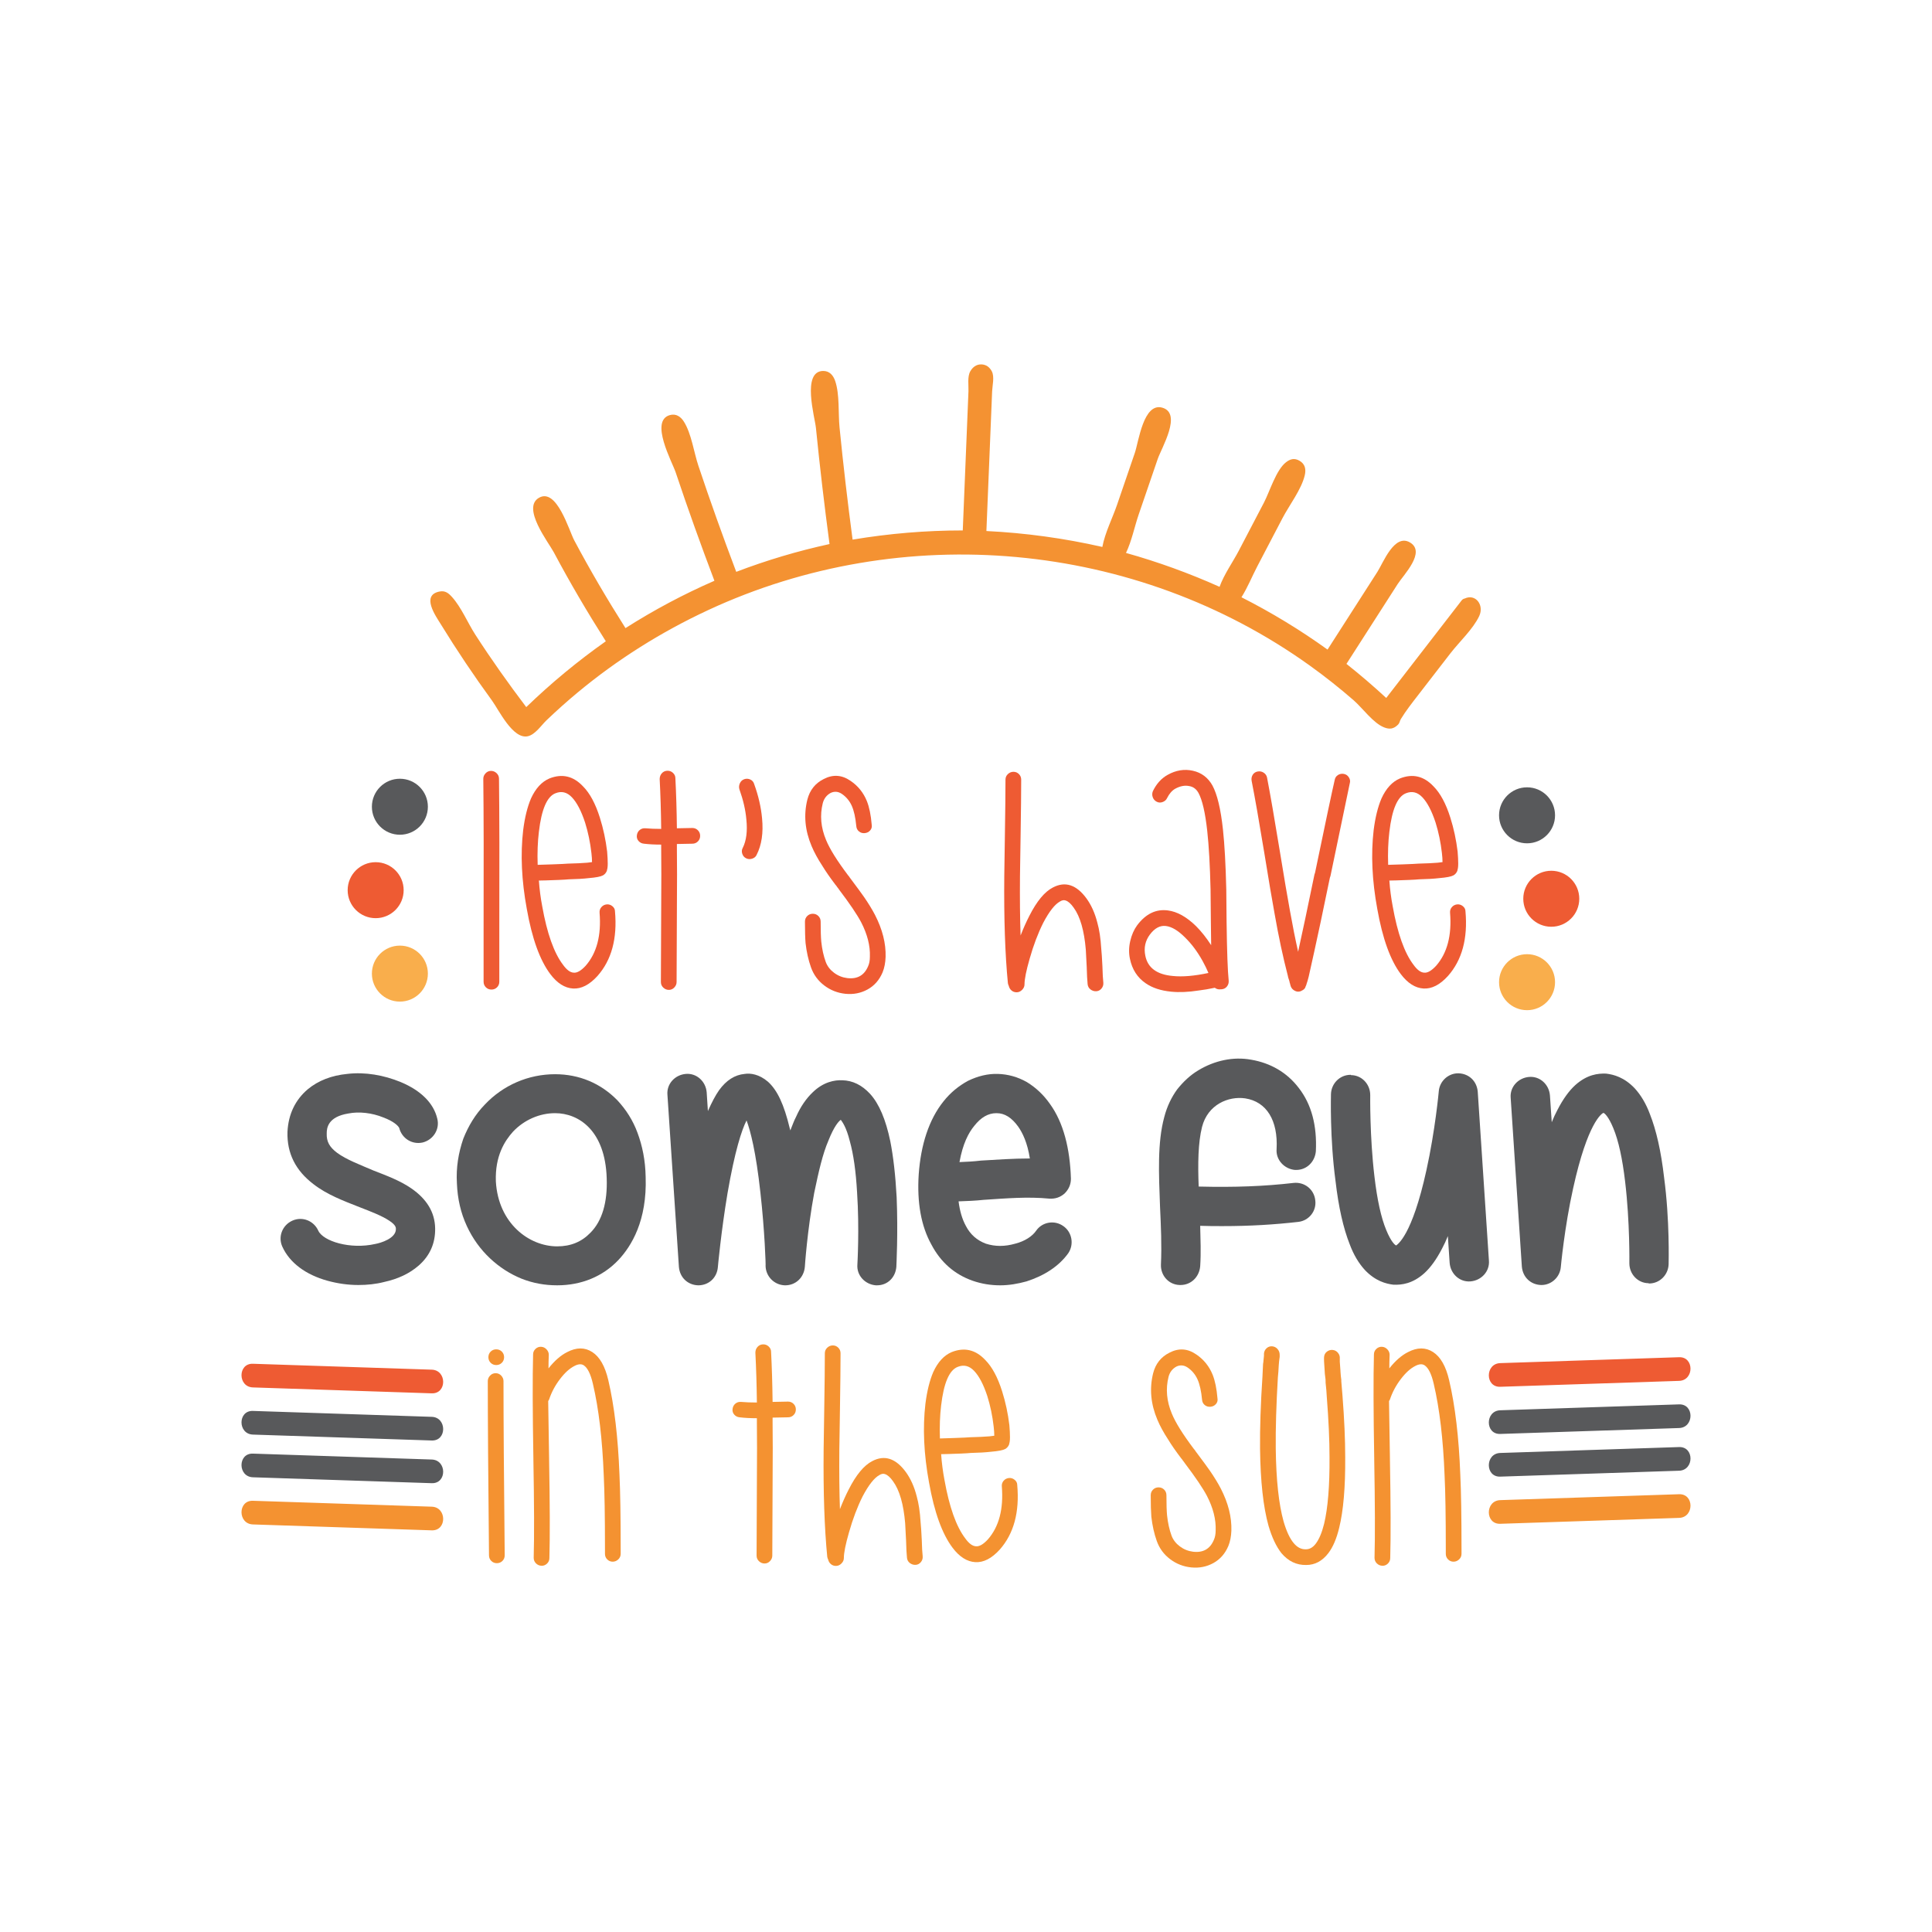 <?xml version="1.0" encoding="utf-8"?>
<!-- Generator: Adobe Illustrator 16.0.0, SVG Export Plug-In . SVG Version: 6.00 Build 0)  -->
<!DOCTYPE svg PUBLIC "-//W3C//DTD SVG 1.1//EN" "http://www.w3.org/Graphics/SVG/1.1/DTD/svg11.dtd">
<svg version="1.1" id="Calque_1" xmlns="http://www.w3.org/2000/svg" xmlns:xlink="http://www.w3.org/1999/xlink" x="0px" y="0px"
	 width="432px" height="432px" viewBox="0 0 432 432" enable-background="new 0 0 432 432" xml:space="preserve">
<g>
	<g>
		<g>
			<path fill="#EE5B33" d="M111.039,172.882c-0.361-0.338-0.777-0.507-1.25-0.507s-0.878,0.18-1.216,0.541s-0.507,0.766-0.507,1.215
				c0.09,7.699,0.112,19.09,0.067,34.173c0,4.998,0,8.735,0,11.21c0,0.496,0.169,0.912,0.508,1.25
				c0.337,0.337,0.752,0.506,1.248,0.506c0.495,0,0.912-0.169,1.25-0.506c0.337-0.337,0.507-0.753,0.507-1.25
				c0-2.476,0-6.213,0-11.21c0.044-15.083,0.021-26.474-0.068-34.173C111.578,173.636,111.398,173.219,111.039,172.882z"/>
			<path fill="#EE5B33" d="M136.938,202.63c-0.383-0.314-0.81-0.449-1.283-0.405c-0.473,0.045-0.867,0.249-1.182,0.608
				c-0.315,0.361-0.451,0.788-0.405,1.283c0.405,5.043-0.631,8.982-3.106,11.819c-1.036,1.125-1.937,1.644-2.701,1.553
				c-0.767-0.044-1.554-0.63-2.364-1.756c-2.026-2.656-3.579-7.023-4.659-13.102c-0.361-1.891-0.608-3.804-0.743-5.74h0.066
				c0.136,0,0.642-0.011,1.521-0.034c0.878-0.022,1.834-0.056,2.87-0.102c1.035-0.044,1.756-0.089,2.161-0.135
				c1.892-0.044,3.399-0.135,4.524-0.27c1.622-0.135,2.678-0.338,3.174-0.608c0.406-0.225,0.698-0.563,0.879-1.013
				c0.044-0.179,0.09-0.382,0.135-0.608c0.044-0.27,0.067-0.608,0.067-1.013c0-0.72-0.046-1.621-0.135-2.702
				c-0.315-2.611-0.855-5.133-1.621-7.564c-0.991-3.151-2.252-5.492-3.782-7.023c-2.16-2.296-4.659-2.881-7.496-1.756
				c-1.712,0.721-3.084,2.207-4.119,4.458c-0.811,1.891-1.396,4.254-1.756,7.091c-0.631,5.402-0.361,11.278,0.811,17.626
				c1.17,6.618,2.926,11.481,5.268,14.587c1.529,2.026,3.219,3.096,5.064,3.208c1.846,0.112,3.67-0.821,5.471-2.803
				c3.151-3.556,4.457-8.375,3.916-14.453C137.511,203.329,137.319,202.946,136.938,202.63z M120.223,193.378
				c-0.091-2.656,0-5.11,0.271-7.361c0.584-5.042,1.823-7.924,3.714-8.645c1.351-0.541,2.567-0.247,3.646,0.878
				c1.126,1.171,2.116,3.063,2.972,5.673c0.676,2.161,1.148,4.436,1.418,6.821c0.09,0.766,0.136,1.441,0.136,2.026
				c-0.315,0.045-0.675,0.091-1.081,0.135c-1.08,0.091-2.521,0.159-4.321,0.203c-0.45,0.045-1.621,0.101-3.512,0.168
				c-1.892,0.068-2.95,0.102-3.175,0.102H120.223z"/>
			<path fill="#EE5B33" d="M154.799,185.139c-0.811,0-1.959,0.023-3.444,0.068c-0.045-3.961-0.158-7.699-0.338-11.21
				c0-0.45-0.18-0.844-0.539-1.182c-0.362-0.338-0.789-0.495-1.284-0.473c-0.495,0.023-0.901,0.214-1.215,0.574
				c-0.316,0.36-0.473,0.788-0.473,1.283c0.179,3.468,0.292,7.182,0.337,11.144c-1.306,0-2.477-0.044-3.512-0.135
				c-0.496-0.044-0.923,0.079-1.282,0.372c-0.361,0.293-0.575,0.687-0.642,1.182c-0.068,0.496,0.056,0.923,0.371,1.283
				c0.314,0.361,0.72,0.563,1.216,0.608c1.124,0.135,2.407,0.203,3.849,0.203c0,0.315,0,0.653,0,1.013
				c0.044,2.971,0.044,7.474,0,13.506c-0.045,7.069-0.066,12.472-0.066,16.208c0,0.496,0.179,0.912,0.539,1.25
				s0.777,0.506,1.25,0.506s0.877-0.18,1.215-0.54s0.507-0.765,0.507-1.216c0-3.736,0.022-9.117,0.067-16.141
				c0.045-6.078,0.045-10.603,0-13.574c0-0.405,0-0.787,0-1.148c1.485-0.044,2.634-0.067,3.444-0.067
				c0.495,0,0.912-0.169,1.25-0.506c0.338-0.338,0.506-0.754,0.506-1.25c0-0.495-0.168-0.912-0.506-1.25
				S155.294,185.139,154.799,185.139z"/>
			<path fill="#EE5B33" d="M168.644,175.347c-0.135-0.495-0.429-0.844-0.879-1.047s-0.9-0.225-1.35-0.067
				c-0.45,0.158-0.777,0.462-0.979,0.912c-0.203,0.451-0.236,0.901-0.102,1.351c0.855,2.387,1.373,4.638,1.554,6.753
				c0.271,2.612,0,4.728-0.811,6.348c-0.227,0.405-0.26,0.844-0.102,1.317c0.157,0.473,0.449,0.811,0.878,1.013
				c0.428,0.203,0.878,0.226,1.351,0.068c0.473-0.157,0.8-0.439,0.979-0.845c1.125-2.205,1.53-4.93,1.216-8.171
				C170.174,180.502,169.589,177.958,168.644,175.347z"/>
			<path fill="#EE5B33" d="M193.226,200.604c-0.632-0.9-1.554-2.161-2.77-3.782l-0.405-0.541c-0.135-0.225-0.271-0.405-0.405-0.54
				c-2.477-3.286-4.12-5.92-4.93-7.902c-1.172-2.791-1.419-5.538-0.743-8.239c0.271-1.035,0.854-1.8,1.756-2.296
				c0.854-0.405,1.688-0.337,2.499,0.203c0.99,0.675,1.732,1.564,2.229,2.667c0.494,1.104,0.832,2.623,1.013,4.559
				c0.044,0.496,0.247,0.889,0.608,1.182c0.359,0.293,0.787,0.417,1.283,0.372c0.494-0.044,0.899-0.247,1.215-0.608
				c0.314-0.36,0.428-0.787,0.338-1.283c-0.18-2.161-0.54-3.917-1.08-5.268c-0.767-1.891-1.982-3.399-3.646-4.525
				c-1.938-1.351-3.941-1.485-6.011-0.405c-1.892,0.946-3.107,2.477-3.647,4.592c-0.855,3.422-0.54,6.889,0.946,10.4
				c0.584,1.396,1.395,2.882,2.431,4.458c0.675,1.126,1.643,2.522,2.903,4.187c0.136,0.135,0.271,0.315,0.405,0.54
				c0.09,0.091,0.226,0.271,0.405,0.541c2.387,3.152,4.029,5.583,4.931,7.294c1.396,2.701,2.048,5.268,1.958,7.699
				c0,0.856-0.135,1.577-0.405,2.162c-0.855,2.025-2.408,2.903-4.659,2.633c-1.081-0.135-2.061-0.528-2.938-1.182
				c-0.877-0.652-1.496-1.452-1.856-2.397c-0.496-1.351-0.834-2.881-1.014-4.592c-0.091-0.99-0.136-2.476-0.136-4.458
				c0-0.495-0.168-0.912-0.506-1.249c-0.338-0.338-0.755-0.507-1.25-0.507s-0.91,0.168-1.249,0.507
				c-0.337,0.337-0.506,0.754-0.506,1.249c0,2.071,0.044,3.67,0.135,4.795c0.225,1.982,0.631,3.794,1.216,5.437
				c0.585,1.644,1.575,2.994,2.972,4.052c1.396,1.057,2.971,1.677,4.727,1.857c1.801,0.18,3.455-0.146,4.965-0.979
				c1.508-0.833,2.622-2.104,3.343-3.815c0.404-0.99,0.629-2.138,0.675-3.445c0.09-3.016-0.698-6.146-2.363-9.387
				C195.024,203.373,194.215,202.046,193.226,200.604z"/>
			<path fill="#EE5B33" d="M246.238,212.085c-0.136-2.296-0.429-4.231-0.878-5.808c-0.54-2.116-1.351-3.917-2.432-5.403
				c-2.252-3.061-4.75-3.872-7.496-2.431c-1.847,0.945-3.603,3.062-5.268,6.348c-0.676,1.306-1.329,2.769-1.959,4.39
				c-0.135-3.737-0.181-8.172-0.135-13.305c0.044-1.935,0.09-4.885,0.135-8.847c0.09-5.672,0.136-9.904,0.136-12.696
				c0-0.495-0.169-0.912-0.508-1.25c-0.337-0.337-0.741-0.506-1.215-0.506c-0.473,0-0.89,0.169-1.249,0.506
				c-0.361,0.337-0.54,0.754-0.54,1.25c0,2.792-0.046,7.001-0.136,12.629c-0.045,3.962-0.091,6.934-0.135,8.915
				c-0.091,9.546,0.179,17.537,0.811,23.975c0.044,0.226,0.111,0.429,0.202,0.608c0.09,0.405,0.293,0.743,0.608,1.013
				c0.313,0.27,0.697,0.405,1.147,0.405c0.449,0,0.854-0.181,1.216-0.541c0.36-0.361,0.54-0.765,0.54-1.215
				c0-1.17,0.383-3.083,1.148-5.741c0.854-3.016,1.868-5.695,3.039-8.036c1.351-2.567,2.61-4.164,3.782-4.795
				c0.449-0.27,0.854-0.337,1.215-0.203c0.585,0.181,1.193,0.721,1.824,1.621c1.44,1.981,2.34,5.11,2.701,9.387
				c0.044,0.811,0.112,2.094,0.202,3.849c0.045,1.712,0.112,2.995,0.202,3.85c0.045,0.496,0.26,0.889,0.642,1.182
				c0.383,0.292,0.812,0.427,1.284,0.405c0.473-0.023,0.866-0.226,1.182-0.608c0.314-0.382,0.449-0.821,0.405-1.317
				c-0.091-0.765-0.158-1.981-0.203-3.646C246.417,214.27,246.328,212.941,246.238,212.085z"/>
			<path fill="#EE5B33" d="M274.265,206.007c-0.046-3.242-0.067-5.628-0.067-7.159c-0.136-5.583-0.383-10.04-0.743-13.372
				c-0.496-4.592-1.283-7.878-2.363-9.86c-0.992-1.756-2.443-2.847-4.356-3.275c-1.913-0.428-3.794-0.124-5.639,0.912
				c-1.396,0.767-2.499,1.982-3.31,3.647c-0.18,0.451-0.192,0.901-0.033,1.351c0.156,0.451,0.449,0.788,0.877,1.013
				c0.428,0.226,0.879,0.248,1.352,0.067c0.473-0.18,0.799-0.473,0.979-0.878c0.496-0.99,1.104-1.688,1.824-2.094
				c1.08-0.584,2.094-0.787,3.039-0.607c0.945,0.135,1.664,0.653,2.16,1.553c0.855,1.577,1.509,4.414,1.959,8.51
				c0.36,3.242,0.608,7.609,0.742,13.102c0,1.531,0.022,3.917,0.068,7.159c0.044,2.161,0.066,3.917,0.066,5.268
				c-1.08-1.665-2.205-3.083-3.376-4.254c-2.116-2.07-4.21-3.242-6.28-3.512c-2.657-0.36-4.953,0.743-6.889,3.309
				c-0.721,0.991-1.239,2.173-1.554,3.545c-0.315,1.374-0.337,2.691-0.067,3.951c0.494,2.387,1.665,4.21,3.512,5.47
				c1.485,1.037,3.399,1.666,5.74,1.891c1.801,0.18,3.85,0.09,6.146-0.27c1.124-0.135,2.317-0.337,3.578-0.608
				c0.406,0.314,0.879,0.428,1.419,0.337h0.067h0.067c0.495-0.045,0.889-0.259,1.183-0.642c0.292-0.382,0.416-0.82,0.371-1.316
				C274.512,217.174,274.354,212.761,274.265,206.007z M262.243,218.231c-3.558-0.314-5.605-1.823-6.146-4.525
				c-0.36-1.756-0.023-3.331,1.013-4.728c1.081-1.44,2.273-2.082,3.579-1.924c1.306,0.158,2.724,1.002,4.255,2.533
				c1.486,1.441,2.813,3.219,3.984,5.335c0.495,0.901,0.922,1.779,1.283,2.634C267.061,218.231,264.405,218.457,262.243,218.231z"/>
			<path fill="#EE5B33" d="M300.501,173.05c-0.473-0.09-0.912-0.011-1.317,0.237s-0.652,0.619-0.742,1.114
				c-0.585,2.521-2.05,9.433-4.39,20.732c-0.046,0.135-0.091,0.271-0.136,0.406c-1.576,7.655-2.747,13.192-3.512,16.613
				c-0.046,0.226-0.09,0.451-0.135,0.676c-0.632-2.792-1.238-5.831-1.823-9.117c-0.541-2.926-1.307-7.429-2.297-13.507
				c-1.171-7.159-2.116-12.605-2.836-16.343c-0.091-0.45-0.338-0.811-0.742-1.081c-0.406-0.27-0.856-0.36-1.352-0.27
				c-0.496,0.091-0.867,0.337-1.114,0.743c-0.248,0.405-0.327,0.856-0.236,1.351c0.72,3.647,1.665,9.027,2.836,16.141
				c0.99,6.123,1.757,10.648,2.297,13.574c0.899,5.133,1.891,9.77,2.972,13.912c0,0.045,0.021,0.159,0.067,0.337
				c0.089,0.271,0.179,0.541,0.271,0.811v0.067v0.068l0.066,0.067v0.068v0.067v0.068l0.068,0.067v0.068v0.067v0.068l0.067,0.067
				c0.045,0.181,0.067,0.293,0.067,0.337c0.18,0.541,0.541,0.922,1.08,1.148c0.541,0.225,1.081,0.157,1.622-0.203
				c0.179-0.091,0.337-0.226,0.473-0.405c0.089-0.135,0.156-0.292,0.202-0.473c0.09-0.135,0.156-0.314,0.202-0.541
				c0.136-0.36,0.293-0.9,0.473-1.621c0.271-1.216,0.676-3.04,1.216-5.47c0.766-3.421,1.936-8.959,3.512-16.614
				c0.045-0.089,0.09-0.225,0.136-0.405c2.34-11.3,3.782-18.211,4.321-20.733c0.136-0.45,0.067-0.889-0.202-1.317
				C301.345,173.4,300.974,173.141,300.501,173.05z"/>
			<path fill="#EE5B33" d="M327.683,203.778c0-0.449-0.192-0.832-0.573-1.148c-0.384-0.314-0.811-0.449-1.283-0.405
				c-0.474,0.045-0.868,0.249-1.183,0.608c-0.314,0.361-0.45,0.788-0.404,1.283c0.404,5.043-0.632,8.982-3.107,11.819
				c-1.035,1.125-1.937,1.644-2.701,1.553c-0.767-0.044-1.554-0.63-2.363-1.756c-2.026-2.656-3.58-7.023-4.66-13.102
				c-0.361-1.891-0.607-3.804-0.743-5.74h0.067c0.135,0,0.642-0.011,1.52-0.034c0.879-0.022,1.834-0.056,2.87-0.102
				c1.035-0.044,1.756-0.089,2.161-0.135c1.892-0.044,3.399-0.135,4.525-0.27c1.621-0.135,2.678-0.338,3.174-0.608
				c0.405-0.225,0.697-0.563,0.878-1.013c0.044-0.179,0.09-0.382,0.136-0.608c0.044-0.27,0.066-0.608,0.066-1.013
				c0-0.72-0.045-1.621-0.135-2.702c-0.315-2.611-0.855-5.133-1.621-7.564c-0.99-3.151-2.252-5.492-3.781-7.023
				c-2.161-2.296-4.66-2.881-7.496-1.756c-1.713,0.721-3.085,2.207-4.12,4.458c-0.811,1.891-1.396,4.254-1.756,7.091
				c-0.63,5.402-0.36,11.278,0.811,17.626c1.17,6.618,2.926,11.481,5.268,14.587c1.53,2.026,3.219,3.096,5.065,3.208
				c1.845,0.112,3.669-0.821,5.471-2.803C326.917,214.675,328.224,209.856,327.683,203.778z M310.394,193.378
				c-0.09-2.656,0-5.11,0.271-7.361c0.585-5.042,1.823-7.924,3.714-8.645c1.352-0.541,2.567-0.247,3.647,0.878
				c1.125,1.171,2.115,3.063,2.972,5.673c0.675,2.161,1.147,4.436,1.418,6.821c0.09,0.766,0.135,1.441,0.135,2.026
				c-0.314,0.045-0.675,0.091-1.08,0.135c-1.081,0.091-2.522,0.159-4.322,0.203c-0.45,0.045-1.621,0.101-3.512,0.168
				c-1.891,0.068-2.949,0.102-3.174,0.102H310.394z"/>
		</g>
		<g>
			<path fill="#58595B" d="M77.92,248.975c2.363-0.473,5.267-0.135,7.765,0.878c2.364,0.878,3.377,1.891,3.58,2.363
				c0.608,2.364,2.903,3.782,5.268,3.242c2.363-0.608,3.85-2.971,3.241-5.335c-0.811-3.444-3.646-6.28-8.171-8.171
				c-3.782-1.553-7.969-2.296-11.953-1.823c-3.512,0.338-6.482,1.486-8.847,3.444c-2.769,2.364-4.322,5.537-4.524,9.521
				c-0.135,4.795,1.823,8.644,5.808,11.683c3.039,2.364,6.686,3.714,10.265,5.132c2.633,1.013,5.064,1.958,6.686,3.039
				c1.554,1.013,1.485,1.621,1.485,1.891c0,2.094-3.443,3.106-4.593,3.309c-5.604,1.283-11.683-0.607-12.762-2.971
				c-1.014-2.229-3.58-3.242-5.809-2.229c-2.229,1.013-3.241,3.58-2.229,5.808c1.621,3.579,5.2,6.28,10.13,7.631
				c2.229,0.608,4.524,0.945,6.888,0.945c1.959,0,3.917-0.203,5.741-0.675c3.105-0.676,5.672-1.891,7.698-3.647
				c2.566-2.229,3.781-5.065,3.714-8.374c-0.067-3.579-1.892-6.55-5.335-8.914c-2.432-1.688-5.471-2.836-8.441-3.984
				c-2.972-1.283-6.078-2.431-8.171-3.984c-1.688-1.283-2.364-2.499-2.297-4.322C73.057,252.284,73.26,249.718,77.92,248.975z"/>
			<path fill="#58595B" d="M142.548,253.297c-1.013-2.769-2.566-5.2-4.524-7.293c-3.715-3.782-8.509-5.808-13.911-5.808
				c-5.943,0-11.616,2.431-15.736,6.82c-2.093,2.161-3.646,4.727-4.793,7.631c-1.081,3.174-1.622,6.416-1.419,9.927
				c0.135,3.512,0.878,6.686,2.229,9.589c1.282,2.769,3.038,5.2,5.199,7.226c2.093,1.958,4.389,3.444,7.023,4.524
				c2.565,1.013,5.199,1.486,7.969,1.486c5.401,0,10.196-1.958,13.708-5.673c2.904-3.106,6.415-8.779,6.078-18.571
				C144.304,259.442,143.628,256.201,142.548,253.297z M132.013,275.65c-1.958,2.026-4.389,3.039-7.428,3.039
				c-6.281,0-13.17-5.132-13.709-14.519c-0.203-5.673,1.958-9.049,3.849-11.143c2.499-2.634,5.942-4.119,9.388-4.119
				c5.334,0,11.21,3.917,11.547,14.519C135.862,268.829,134.646,273.016,132.013,275.65z"/>
			<path fill="#58595B" d="M199.073,255.188c-1.013-4.862-2.498-8.374-4.524-10.602c-1.823-1.959-3.849-2.972-6.213-3.039
				c-1.688-0.068-4.187,0.337-6.618,2.701c-1.418,1.351-2.701,3.174-3.714,5.47c-0.473,0.878-0.81,1.891-1.282,3.039l-0.136-0.473
				c-1.283-5.335-2.769-8.509-4.861-10.4c-1.96-1.688-3.918-1.958-5.2-1.756c-2.229,0.203-4.12,1.418-5.741,3.647
				c-0.81,1.148-1.62,2.701-2.498,4.66l-0.271-4.187c-0.202-2.431-2.229-4.322-4.659-4.12c-2.431,0.203-4.322,2.229-4.119,4.66
				l2.565,38.493c0.203,2.364,1.959,4.052,4.322,4.12c2.364,0,4.187-1.688,4.389-4.052c0-0.067,0.744-8.104,2.162-16.545
				c1.621-9.387,3.174-14.182,4.255-16.275c0.877,2.364,2.093,6.956,3.105,16.208c0.946,8.374,1.216,16.342,1.148,16.342
				c0.067,2.364,1.958,4.254,4.322,4.322h0.067c2.363,0,4.188-1.756,4.39-4.12c0-0.067,0.54-8.171,2.093-16.545
				c1.013-4.862,1.892-8.711,3.174-11.683c1.283-3.242,2.297-4.322,2.77-4.66c0.337,0.473,1.216,1.554,2.025,4.795
				c0.811,2.904,1.351,6.686,1.621,11.48c0.54,8.171,0.067,16.005,0.067,16.072c-0.202,2.431,1.688,4.457,4.119,4.66h0.271
				c2.363,0,4.12-1.756,4.322-4.12c0-0.27,0.404-7.428,0.066-15.6C200.223,262.751,199.749,258.632,199.073,255.188z"/>
			<path fill="#58595B" d="M237.771,274.164c-1.958-1.418-4.728-0.945-6.078,1.013c-0.877,1.283-2.565,2.364-4.659,2.903
				c-2.364,0.676-4.524,0.676-6.618,0c-1.959-0.743-3.444-2.025-4.457-3.984c-0.81-1.486-1.351-3.309-1.62-5.47
				c1.89-0.067,3.781-0.135,5.604-0.337c5.133-0.338,9.859-0.743,14.722-0.27c1.283,0.067,2.363-0.271,3.377-1.148
				c0.945-0.945,1.418-2.026,1.418-3.309c-0.203-6.753-1.688-12.561-4.66-16.68c-1.417-2.026-3.106-3.647-5.199-4.93
				c-2.026-1.147-4.188-1.755-6.483-1.823c-2.228-0.067-4.456,0.473-6.686,1.554c-2.093,1.147-3.917,2.634-5.47,4.592
				c-3.242,4.052-5.064,9.657-5.537,16.342c-0.406,6.281,0.539,11.548,2.836,15.667c2.094,3.984,5.199,6.685,9.251,8.104
				c1.959,0.675,3.984,1.013,6.146,1.013c1.959,0,3.917-0.338,5.876-0.878c3.983-1.283,7.226-3.376,9.319-6.281
				C240.202,278.284,239.729,275.515,237.771,274.164z M217.851,251.744c1.485-1.891,3.105-2.836,4.929-2.836h0.068
				c1.822,0,3.376,1.013,4.794,2.971c1.013,1.418,2.094,3.647,2.634,7.158c-3.781,0-7.36,0.271-10.939,0.473
				c-1.621,0.203-3.241,0.271-4.795,0.338C215.284,255.728,216.567,253.297,217.851,251.744z"/>
			<path fill="#58595B" d="M279.778,236.955c-4.053-0.743-8.239,0.203-11.818,2.364c-1.824,1.081-3.377,2.566-4.728,4.254
				c-1.283,1.756-2.296,3.849-2.903,6.213c-1.554,5.74-1.216,12.695-0.946,19.989c0.204,4.322,0.406,8.711,0.204,13.033
				c-0.068,2.431,1.755,4.457,4.187,4.524h0.202c2.363,0,4.187-1.823,4.389-4.187c0.203-3.039,0.068-6.078,0-9.049
				c1.689,0.067,3.378,0.067,4.998,0.067c6.213,0,11.615-0.338,16.951-0.945c2.362-0.271,4.118-2.431,3.78-4.862
				c-0.271-2.431-2.431-4.12-4.861-3.849c-6.416,0.743-13.102,1.013-21.205,0.811c-0.202-5.132-0.136-9.792,0.743-13.304
				c1.283-5.065,5.942-6.956,9.656-6.416c4.795,0.743,7.361,4.93,7.023,11.345c-0.202,2.431,1.756,4.457,4.119,4.66h0.271
				c2.363,0,4.187-1.823,4.39-4.187c0.271-5.673-0.945-10.467-3.85-14.182C287.746,239.791,284.1,237.698,279.778,236.955z"/>
			<path fill="#58595B" d="M326.105,239.994h-0.067c-2.229,0-4.119,1.755-4.321,3.984c0,0.068-0.811,8.847-2.769,17.693
				c-3.242,14.789-6.484,16.545-6.754,16.815c-0.27-0.067-1.148-0.81-2.228-3.444c-1.149-2.769-2.026-6.753-2.635-11.953
				c-1.081-9.049-0.945-18.233-0.945-18.233c0-2.431-1.892-4.457-4.322-4.457c0-0.068,0-0.068-0.067-0.068
				c-2.431,0-4.321,1.958-4.39,4.322c0,0.405-0.27,9.792,1.014,19.381c0.675,5.875,1.756,10.602,3.174,14.181
				c0.878,2.364,2.025,4.254,3.376,5.74c2.363,2.499,4.728,3.106,6.416,3.309c1.823,0.067,4.254-0.203,6.889-2.566
				c1.418-1.283,2.768-3.174,3.984-5.538c0.473-0.878,0.877-1.756,1.283-2.769l0.404,6.01c0.202,2.431,2.229,4.322,4.659,4.12
				c2.431-0.203,4.322-2.229,4.12-4.66l-2.499-37.75C330.226,241.749,328.47,240.061,326.105,239.994z"/>
			<path fill="#58595B" d="M372.096,263.292c-0.677-5.875-1.756-10.603-3.175-14.182c-0.878-2.363-2.025-4.254-3.376-5.74
				c-2.364-2.499-4.728-3.106-6.416-3.309c-1.823-0.067-4.254,0.203-6.888,2.566c-1.418,1.283-2.77,3.174-3.984,5.538
				c-0.473,0.878-0.878,1.756-1.283,2.769l-0.405-6.01c-0.202-2.431-2.229-4.322-4.659-4.119c-2.432,0.202-4.322,2.229-4.12,4.659
				l2.499,37.75c0.203,2.364,1.958,4.052,4.322,4.119h0.067c2.229,0,4.119-1.755,4.321-3.984c0,0,0.811-8.914,2.77-17.693
				c3.241-14.722,6.416-16.68,6.753-16.815c0.27,0.068,1.147,0.811,2.229,3.444c1.148,2.769,2.025,6.753,2.634,11.953
				c1.08,9.05,0.945,18.233,0.945,18.233c0,2.432,1.891,4.458,4.322,4.458c0,0.067,0,0.067,0.066,0.067
				c2.432,0,4.322-1.958,4.391-4.322C373.108,282.268,373.379,272.881,372.096,263.292z"/>
		</g>
		<g>
			<path fill="#F49231" d="M112.076,307.593c-0.338-0.36-0.754-0.541-1.249-0.541c-0.496,0-0.912,0.181-1.25,0.541
				c-0.338,0.361-0.506,0.766-0.506,1.215c0,8.51,0.089,21.5,0.271,38.968c0,0.496,0.168,0.912,0.506,1.25
				c0.337,0.337,0.753,0.506,1.249,0.506s0.912-0.169,1.25-0.506c0.338-0.338,0.506-0.754,0.506-1.25
				c-0.181-17.468-0.27-30.458-0.27-38.968C112.583,308.359,112.414,307.954,112.076,307.593z"/>
			<path fill="#F49231" d="M110.962,305.229c0.495,0,0.912-0.169,1.25-0.506c0.337-0.338,0.506-0.753,0.506-1.25
				c0-0.495-0.169-0.912-0.506-1.25c-0.338-0.337-0.755-0.506-1.25-0.506c-0.496,0-0.912,0.169-1.25,0.506
				c-0.337,0.337-0.506,0.755-0.506,1.25c0,0.496,0.169,0.912,0.506,1.25C110.05,305.061,110.466,305.229,110.962,305.229z"/>
			<path fill="#F49231" d="M136.017,308.606c-0.721-3.106-1.915-5.2-3.58-6.281c-1.666-1.08-3.535-1.08-5.605,0
				c-1.441,0.721-2.836,1.937-4.188,3.647c0-0.989,0.023-2.002,0.068-3.039c0-0.449-0.169-0.854-0.507-1.215
				c-0.338-0.36-0.743-0.551-1.216-0.574c-0.473-0.022-0.889,0.135-1.249,0.473c-0.36,0.337-0.54,0.754-0.54,1.249
				c-0.135,5.043-0.112,12.81,0.067,23.299c0,0.091,0,0.181,0,0.271c0.179,9.86,0.202,17.153,0.067,21.881
				c0,0.496,0.169,0.912,0.507,1.25s0.742,0.517,1.215,0.541c0.473,0.022,0.889-0.135,1.25-0.473c0.36-0.338,0.54-0.753,0.54-1.25
				c0.136-4.728,0.112-12.066-0.067-22.017c0-0.089,0-0.179,0-0.27c-0.091-5.582-0.158-9.86-0.202-12.832
				c0.09-0.09,0.157-0.203,0.202-0.338c0.541-1.621,1.351-3.14,2.432-4.558c1.08-1.418,2.16-2.398,3.241-2.938
				c0.855-0.449,1.554-0.495,2.094-0.135c0.854,0.586,1.53,1.958,2.026,4.12c1.306,5.538,2.115,12.382,2.431,20.531
				c0.18,3.647,0.271,9.117,0.271,16.411v1.081c0,0.496,0.169,0.912,0.506,1.25c0.338,0.338,0.743,0.506,1.216,0.506
				s0.889-0.168,1.25-0.506c0.359-0.338,0.539-0.753,0.539-1.25v-1.081c0-7.338-0.09-12.876-0.269-16.613
				C138.199,321.416,137.366,314.37,136.017,308.606z"/>
			<path fill="#F49231" d="M176.198,313.401c-0.811,0-1.959,0.023-3.444,0.068c-0.046-3.961-0.159-7.699-0.338-11.21
				c0-0.45-0.181-0.845-0.54-1.182c-0.361-0.338-0.789-0.495-1.284-0.473c-0.495,0.023-0.9,0.214-1.215,0.574
				c-0.315,0.361-0.473,0.789-0.473,1.283c0.179,3.468,0.292,7.182,0.338,11.144c-1.307,0-2.477-0.044-3.512-0.135
				c-0.496-0.044-0.923,0.079-1.283,0.372c-0.36,0.293-0.574,0.687-0.642,1.182c-0.068,0.496,0.056,0.923,0.371,1.283
				c0.314,0.361,0.72,0.563,1.216,0.608c1.125,0.135,2.407,0.202,3.85,0.202c0,0.316,0,0.653,0,1.013
				c0.044,2.972,0.044,7.474,0,13.507c-0.046,7.069-0.067,12.472-0.067,16.208c0,0.496,0.179,0.912,0.54,1.25
				c0.36,0.337,0.776,0.506,1.249,0.506s0.878-0.18,1.215-0.541c0.339-0.359,0.508-0.765,0.508-1.215
				c0-3.736,0.021-9.117,0.067-16.141c0.045-6.078,0.045-10.603,0-13.575c0-0.405,0-0.787,0-1.148
				c1.485-0.044,2.634-0.067,3.444-0.067c0.495,0,0.912-0.169,1.249-0.507c0.338-0.337,0.507-0.753,0.507-1.25
				c0-0.495-0.169-0.911-0.507-1.249C177.11,313.57,176.693,313.401,176.198,313.401z"/>
			<path fill="#F49231" d="M205.846,340.347c-0.136-2.296-0.429-4.231-0.878-5.808c-0.54-2.116-1.351-3.917-2.432-5.403
				c-2.252-3.061-4.751-3.872-7.496-2.431c-1.847,0.945-3.603,3.062-5.269,6.348c-0.675,1.306-1.328,2.769-1.958,4.39
				c-0.135-3.736-0.181-8.171-0.135-13.304c0.044-1.935,0.09-4.885,0.135-8.847c0.09-5.673,0.136-9.904,0.136-12.696
				c0-0.495-0.169-0.912-0.508-1.25c-0.337-0.337-0.742-0.506-1.215-0.506s-0.89,0.169-1.249,0.506
				c-0.361,0.337-0.54,0.754-0.54,1.25c0,2.792-0.046,7.001-0.136,12.629c-0.045,3.962-0.091,6.934-0.135,8.915
				c-0.092,9.545,0.179,17.537,0.811,23.975c0.044,0.226,0.111,0.428,0.202,0.608c0.089,0.405,0.293,0.743,0.607,1.013
				c0.314,0.27,0.698,0.405,1.148,0.405c0.449,0,0.854-0.181,1.216-0.541c0.359-0.361,0.54-0.765,0.54-1.215
				c0-1.17,0.382-3.084,1.148-5.741c0.854-3.016,1.868-5.695,3.039-8.037c1.351-2.566,2.61-4.164,3.782-4.795
				c0.449-0.27,0.854-0.338,1.215-0.203c0.585,0.181,1.192,0.721,1.824,1.621c1.44,1.982,2.34,5.111,2.701,9.388
				c0.044,0.811,0.111,2.093,0.202,3.849c0.045,1.712,0.112,2.995,0.202,3.85c0.045,0.496,0.26,0.889,0.642,1.182
				c0.383,0.292,0.812,0.427,1.284,0.405c0.473-0.023,0.866-0.226,1.182-0.608c0.314-0.382,0.449-0.821,0.405-1.317
				c-0.091-0.765-0.158-1.981-0.203-3.647C206.024,342.532,205.935,341.203,205.846,340.347z"/>
			<path fill="#F49231" d="M226.883,330.893c-0.383-0.314-0.811-0.45-1.283-0.405c-0.473,0.045-0.868,0.248-1.183,0.608
				c-0.314,0.361-0.45,0.788-0.404,1.283c0.404,5.043-0.631,8.982-3.106,11.819c-1.036,1.125-1.938,1.644-2.702,1.553
				c-0.766-0.044-1.553-0.63-2.363-1.756c-2.026-2.656-3.579-7.023-4.66-13.102c-0.36-1.891-0.607-3.804-0.743-5.74h0.067
				c0.136,0,0.642-0.011,1.521-0.034c0.878-0.022,1.834-0.056,2.87-0.101c1.035-0.044,1.756-0.089,2.161-0.135
				c1.891-0.044,3.398-0.135,4.524-0.27c1.621-0.135,2.678-0.338,3.174-0.608c0.406-0.225,0.697-0.562,0.879-1.013
				c0.044-0.179,0.089-0.382,0.135-0.607c0.044-0.271,0.067-0.608,0.067-1.013c0-0.72-0.046-1.621-0.136-2.701
				c-0.314-2.611-0.854-5.133-1.62-7.564c-0.991-3.151-2.252-5.492-3.782-7.023c-2.16-2.296-4.659-2.881-7.496-1.756
				c-1.712,0.721-3.085,2.207-4.119,4.458c-0.811,1.891-1.396,4.254-1.756,7.091c-0.631,5.402-0.361,11.278,0.81,17.626
				c1.171,6.618,2.927,11.481,5.268,14.587c1.53,2.026,3.22,3.096,5.065,3.208c1.846,0.112,3.669-0.821,5.471-2.803
				c3.15-3.556,4.457-8.375,3.916-14.453C227.456,331.591,227.265,331.208,226.883,330.893z M210.167,321.64
				c-0.09-2.656,0-5.109,0.271-7.361c0.585-5.042,1.824-7.923,3.714-8.644c1.352-0.541,2.567-0.247,3.647,0.878
				c1.126,1.171,2.116,3.063,2.972,5.673c0.675,2.161,1.148,4.435,1.418,6.821c0.09,0.766,0.136,1.442,0.136,2.026
				c-0.315,0.045-0.675,0.09-1.081,0.135c-1.08,0.091-2.522,0.159-4.321,0.203c-0.451,0.045-1.621,0.102-3.513,0.169
				c-1.891,0.067-2.949,0.101-3.174,0.101H210.167z"/>
			<path fill="#F49231" d="M270.542,328.866c-0.631-0.9-1.554-2.161-2.77-3.781l-0.404-0.541c-0.136-0.225-0.271-0.405-0.406-0.541
				c-2.477-3.286-4.119-5.919-4.93-7.901c-1.171-2.791-1.418-5.538-0.743-8.239c0.271-1.035,0.854-1.8,1.756-2.296
				c0.854-0.405,1.688-0.337,2.499,0.203c0.99,0.675,1.732,1.564,2.229,2.667c0.495,1.104,0.832,2.623,1.014,4.559
				c0.044,0.496,0.246,0.889,0.607,1.182c0.359,0.293,0.787,0.417,1.283,0.372c0.494-0.044,0.9-0.247,1.215-0.608
				c0.314-0.36,0.428-0.787,0.338-1.283c-0.18-2.161-0.54-3.917-1.08-5.268c-0.766-1.891-1.982-3.399-3.646-4.525
				c-1.937-1.351-3.94-1.485-6.011-0.405c-1.892,0.946-3.106,2.477-3.646,4.592c-0.856,3.422-0.541,6.889,0.945,10.4
				c0.585,1.396,1.395,2.882,2.431,4.458c0.676,1.126,1.644,2.522,2.904,4.187c0.135,0.135,0.27,0.315,0.405,0.54
				c0.089,0.091,0.225,0.271,0.404,0.541c2.387,3.152,4.029,5.583,4.931,7.293c1.396,2.702,2.048,5.268,1.959,7.699
				c0,0.856-0.136,1.577-0.406,2.161c-0.854,2.026-2.408,2.904-4.659,2.634c-1.081-0.135-2.06-0.529-2.938-1.182
				c-0.877-0.652-1.496-1.452-1.856-2.397c-0.496-1.351-0.833-2.881-1.014-4.592c-0.09-0.99-0.135-2.476-0.135-4.458
				c0-0.495-0.169-0.912-0.507-1.25c-0.337-0.338-0.754-0.507-1.249-0.507c-0.496,0-0.911,0.169-1.249,0.507
				s-0.507,0.754-0.507,1.25c0,2.071,0.045,3.67,0.136,4.795c0.225,1.982,0.63,3.793,1.215,5.437
				c0.585,1.644,1.575,2.995,2.973,4.052c1.395,1.057,2.971,1.677,4.727,1.857c1.801,0.18,3.455-0.146,4.964-0.979
				c1.508-0.833,2.622-2.104,3.343-3.816c0.405-0.99,0.63-2.138,0.676-3.444c0.089-3.016-0.699-6.146-2.364-9.387
				C272.342,331.635,271.531,330.308,270.542,328.866z"/>
			<path fill="#F49231" d="M299.918,308.876v-0.338c-0.044-0.271-0.079-0.54-0.101-0.81c-0.023-0.271-0.045-0.551-0.068-0.844
				c-0.023-0.292-0.033-0.483-0.033-0.574c-0.045-0.81-0.09-1.418-0.135-1.823c0-0.225,0-0.405,0-0.541v-0.135
				c0.045-0.495-0.091-0.934-0.405-1.316c-0.315-0.382-0.709-0.596-1.183-0.642c-0.473-0.044-0.9,0.079-1.283,0.372
				c-0.383,0.293-0.598,0.687-0.641,1.182c-0.046,0.36,0,1.418,0.135,3.174c0,0.091,0.011,0.282,0.033,0.574
				c0.022,0.294,0.057,0.575,0.102,0.845c0.045,0.27,0.067,0.54,0.067,0.81v0.338c0.136,1.216,0.226,2.296,0.271,3.241
				c0.404,5.133,0.608,9.613,0.608,13.44c0.044,6.394-0.361,11.369-1.216,14.925c-0.496,1.982-1.127,3.468-1.892,4.458
				c-0.631,0.811-1.351,1.216-2.161,1.216c-1.036,0.045-1.958-0.428-2.769-1.418c-0.856-1.035-1.599-2.634-2.229-4.795
				c-1.081-3.872-1.667-9.296-1.756-16.276c-0.046-4.547,0.112-9.86,0.473-15.938c0.09-0.855,0.157-1.778,0.202-2.769
				c0-0.18,0.022-0.45,0.068-0.811c0.044-0.36,0.09-0.697,0.135-1.013v-0.473c0-0.495-0.158-0.922-0.473-1.283
				c-0.316-0.36-0.709-0.563-1.182-0.608c-0.473-0.044-0.89,0.091-1.25,0.405c-0.361,0.316-0.563,0.721-0.607,1.216v0.473
				c-0.045,0.315-0.08,0.653-0.102,1.012c-0.022,0.361-0.057,0.631-0.102,0.811c-0.045,1.036-0.09,1.981-0.135,2.836
				c-0.404,6.124-0.586,11.504-0.54,16.141c0.09,7.293,0.72,13.034,1.891,17.222c0.765,2.611,1.733,4.659,2.904,6.146
				c1.53,1.801,3.376,2.678,5.538,2.633c1.935,0,3.578-0.878,4.93-2.633c1.035-1.351,1.846-3.242,2.431-5.673
				c0.945-3.827,1.396-9.094,1.351-15.803c0-3.917-0.201-8.486-0.607-13.709C300.099,311.172,300.008,310.092,299.918,308.876z"/>
			<path fill="#F49231" d="M326.527,329.745c-0.315-8.329-1.148-15.375-2.499-21.138c-0.721-3.106-1.914-5.2-3.579-6.281
				c-1.667-1.08-3.535-1.08-5.605,0c-1.441,0.721-2.836,1.937-4.188,3.647c0-0.989,0.022-2.002,0.068-3.039
				c0-0.449-0.169-0.854-0.507-1.215c-0.338-0.36-0.743-0.551-1.216-0.574c-0.473-0.022-0.89,0.135-1.249,0.473
				c-0.361,0.337-0.54,0.754-0.54,1.249c-0.136,5.043-0.113,12.81,0.067,23.299c0,0.091,0,0.181,0,0.271
				c0.179,9.86,0.202,17.153,0.067,21.881c0,0.496,0.169,0.912,0.507,1.25s0.742,0.517,1.215,0.541
				c0.473,0.022,0.889-0.135,1.249-0.473c0.36-0.338,0.541-0.753,0.541-1.25c0.136-4.728,0.112-12.066-0.067-22.017
				c0-0.089,0-0.179,0-0.27c-0.091-5.582-0.159-9.86-0.203-12.832c0.09-0.09,0.158-0.203,0.203-0.338
				c0.54-1.621,1.351-3.14,2.432-4.558c1.079-1.418,2.16-2.398,3.241-2.938c0.854-0.449,1.554-0.495,2.093-0.135
				c0.855,0.586,1.531,1.958,2.027,4.12c1.305,5.538,2.115,12.382,2.43,20.531c0.181,3.647,0.271,9.117,0.271,16.411v1.081
				c0,0.496,0.169,0.912,0.507,1.25s0.743,0.506,1.216,0.506s0.889-0.168,1.25-0.506c0.359-0.338,0.54-0.753,0.54-1.25v-1.081
				C326.798,339.02,326.707,333.482,326.527,329.745z"/>
		</g>
	</g>
	<path fill="#F49232" d="M327.51,133.832c-0.247,0.039-0.493,0.173-0.703,0.447c-5.614,7.262-11.229,14.525-16.843,21.787
		c-2.868-2.653-5.829-5.192-8.893-7.619c3.817-5.952,7.635-11.903,11.453-17.854c1.323-2.064,6.386-7.145,2.756-9.296
		c-3.49-2.068-5.99,4.544-7.285,6.563c-3.718,5.796-7.436,11.593-11.153,17.39c-6.117-4.398-12.529-8.293-19.247-11.702
		c1.37-2.172,2.384-4.702,3.551-6.933c1.879-3.595,3.759-7.19,5.639-10.785c1.507-2.882,4.229-6.403,4.966-9.56
		c0.313-1.338,0.083-2.517-1.182-3.248c-1.126-0.65-2.052-0.405-3.005,0.333c-2.233,1.729-3.64,6.537-4.945,9.035
		c-1.879,3.595-3.759,7.19-5.639,10.785c-1.31,2.505-3.287,5.266-4.283,8.04c-6.788-3.04-13.758-5.571-20.922-7.577
		c1.267-2.634,1.914-5.888,2.82-8.536c1.422-4.15,2.844-8.301,4.265-12.452c0.864-2.521,5.503-10.179,1.058-11.487
		c-4.237-1.246-5.318,7.626-6.159,10.081c-1.327,3.874-2.653,7.748-3.98,11.622c-0.999,2.918-2.705,6.263-3.291,9.431
		c-8.539-1.943-17.179-3.129-25.926-3.56c0.333-8.133,0.667-16.267,1-24.4c0.094-2.28,0.187-4.56,0.28-6.84
		c0.052-1.262,0.568-3.264-0.074-4.481c-0.485-0.92-1.287-1.53-2.379-1.538c-1.116-0.008-1.908,0.64-2.425,1.539
		c-0.694,1.205-0.359,3.178-0.413,4.474c-0.093,2.276-0.187,4.552-0.279,6.828c-0.332,8.096-0.664,16.191-0.995,24.287
		c-8.271-0.002-16.479,0.69-24.634,2.055c-1.105-8.354-2.091-16.723-2.921-25.108c-0.311-3.126,0.051-7.373-0.973-10.366
		c-0.425-1.243-1.253-2.261-2.707-2.24c-4.824,0.07-1.834,10.351-1.597,12.743c0.863,8.671,1.89,17.323,3.038,25.961
		c-7.114,1.551-14.056,3.618-20.858,6.214c-2.973-7.863-5.812-15.775-8.474-23.749c-0.981-2.94-1.554-7.185-3.224-9.825
		c-0.705-1.116-1.749-1.872-3.153-1.474c-4.562,1.29,0.531,10.479,1.302,12.787c2.721,8.146,5.625,16.229,8.669,24.259
		c-6.909,3.012-13.528,6.541-19.887,10.584c-4.061-6.406-7.906-12.941-11.466-19.641c-1.172-2.207-3.905-11.778-7.873-9.505
		c-3.926,2.249,2.123,9.951,3.326,12.215c3.604,6.78,7.5,13.394,11.616,19.874c-6.308,4.451-12.236,9.356-17.788,14.72
		c-3.991-5.265-7.811-10.654-11.396-16.206c-1.696-2.626-3.131-6.125-5.217-8.426c-0.784-0.864-1.51-1.448-2.748-1.217
		c-4.25,0.794-0.855,5.514,0.232,7.286c3.599,5.856,7.432,11.567,11.48,17.121c1.534,2.105,4.646,8.678,7.977,7.962
		c1.669-0.358,3.041-2.462,4.186-3.558c2.252-2.157,4.58-4.236,6.978-6.23c8.859-7.37,18.707-13.551,29.153-18.41
		c43.479-20.222,95.555-15.572,134.555,12.393c3.391,2.432,6.662,5.027,9.811,7.766c1.98,1.724,4.377,5.109,6.808,6.056
		c1.223,0.477,2.124,0.364,3.086-0.593c0.431-0.428,0.383-0.823,0.651-1.264c1.139-1.864,2.462-3.546,3.803-5.281
		c2.426-3.139,4.853-6.277,7.278-9.416c1.987-2.571,5.064-5.41,6.446-8.338C331.918,135.284,329.929,132.692,327.51,133.832z"/>
	<g>
		<path fill="#EE5B33" d="M375.448,303.476c-13.33,0.44-26.66,0.88-39.989,1.321c-3.396,0.112-3.411,5.403,0,5.291
			c13.329-0.44,26.659-0.881,39.989-1.321C378.844,308.654,378.858,303.363,375.448,303.476z"/>
		<path fill="#58595B" d="M375.448,314.021c-13.33,0.44-26.66,0.881-39.989,1.321c-3.396,0.112-3.411,5.404,0,5.291
			c13.329-0.44,26.659-0.881,39.989-1.321C378.844,319.199,378.858,313.908,375.448,314.021z"/>
		<path fill="#58595B" d="M375.448,323.566c-13.33,0.44-26.66,0.881-39.989,1.321c-3.396,0.112-3.411,5.403,0,5.291
			c13.329-0.44,26.659-0.88,39.989-1.321C378.844,328.745,378.858,323.454,375.448,323.566z"/>
		<path fill="#F49231" d="M375.448,334.112c-13.33,0.44-26.66,0.88-39.989,1.321c-3.396,0.112-3.411,5.403,0,5.291
			c13.329-0.44,26.659-0.881,39.989-1.321C378.844,339.29,378.858,333.999,375.448,334.112z"/>
	</g>
	<g>
		<path fill="#EE5B33" d="M56.553,304.941c13.33,0.44,26.659,0.88,39.989,1.321c3.396,0.112,3.411,5.403,0,5.291
			c-13.33-0.44-26.659-0.881-39.989-1.321C53.157,310.119,53.142,304.828,56.553,304.941z"/>
		<path fill="#58595B" d="M56.553,315.486c13.33,0.44,26.659,0.881,39.989,1.321c3.396,0.112,3.411,5.404,0,5.291
			c-13.33-0.44-26.659-0.881-39.989-1.321C53.157,320.665,53.142,315.373,56.553,315.486z"/>
		<path fill="#58595B" d="M56.553,325.032c13.33,0.44,26.659,0.88,39.989,1.321c3.396,0.112,3.411,5.403,0,5.291
			c-13.33-0.44-26.659-0.88-39.989-1.321C53.157,330.21,53.142,324.919,56.553,325.032z"/>
		<path fill="#F49231" d="M56.553,335.577c13.33,0.44,26.659,0.881,39.989,1.321c3.396,0.112,3.411,5.404,0,5.291
			c-13.33-0.44-26.659-0.881-39.989-1.321C53.157,340.755,53.142,335.464,56.553,335.577z"/>
	</g>
	<g>
		<circle fill="#58595B" cx="89.415" cy="180.389" r="6.26"/>
		<circle fill="#EE5B33" cx="83.998" cy="199.046" r="6.26"/>
		<circle fill="#F9AE4C" cx="89.415" cy="217.702" r="6.26"/>
	</g>
	<g>
		<circle fill="#58595B" cx="341.452" cy="182.307" r="6.26"/>
		<circle fill="#EE5B33" cx="346.869" cy="200.964" r="6.26"/>
		<circle fill="#F9AE4C" cx="341.452" cy="219.62" r="6.26"/>
	</g>
</g>
</svg>
